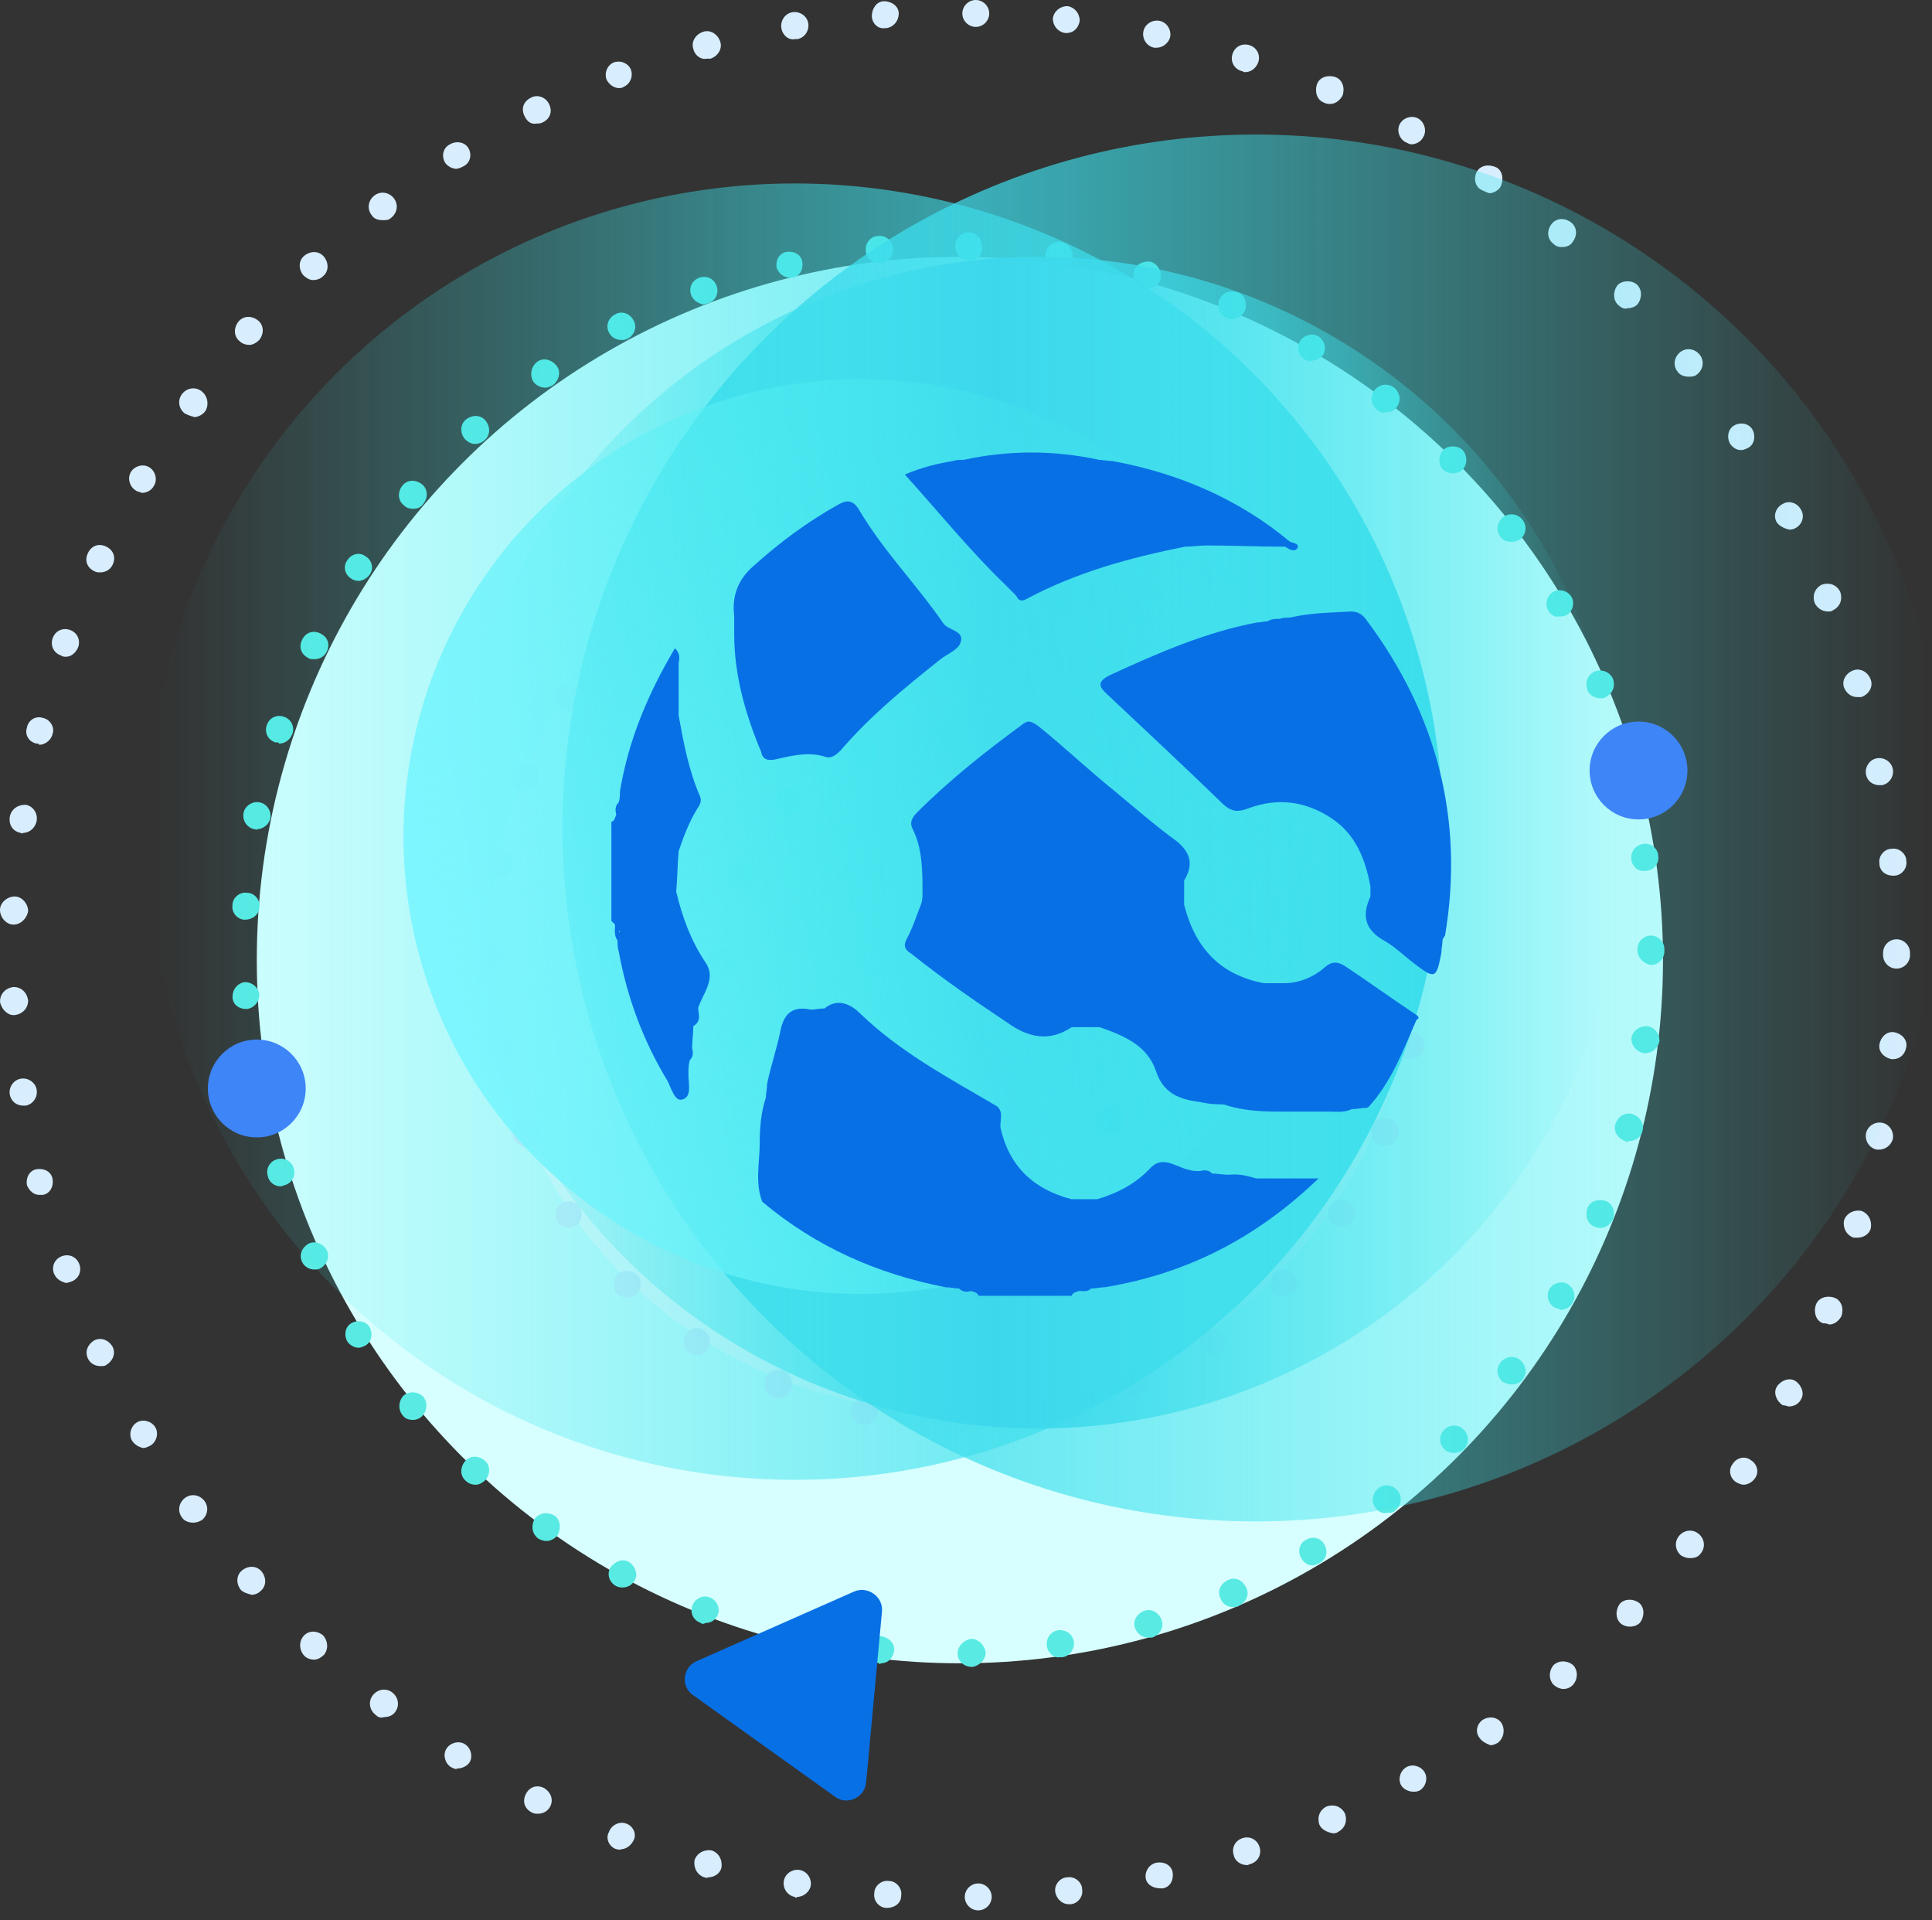 <?xml version="1.0" encoding="UTF-8"?>
<svg width="158px" height="157px" viewBox="0 0 158 157" version="1.1" xmlns="http://www.w3.org/2000/svg" xmlns:xlink="http://www.w3.org/1999/xlink">
    <rect x="0" y="0" width="158" height="157" fill="#333333" stroke="none"/>
    <!-- Generator: Sketch 48.1 (47250) - http://www.bohemiancoding.com/sketch -->
    <title>Group 4</title>
    <desc>Created with Sketch.</desc>
    <defs>
        <linearGradient x1="97.809%" y1="49.993%" x2="1.039%" y2="49.993%" id="linearGradient-1">
            <stop stop-color="#3DD7EC" offset="0%"></stop>
            <stop stop-color="#3DE3EC" stop-opacity="0.5" offset="50.02%"></stop>
            <stop stop-color="#3DEAEC" stop-opacity="0" offset="100%"></stop>
        </linearGradient>
        <linearGradient x1="2.198%" y1="49.994%" x2="98.944%" y2="49.994%" id="linearGradient-2">
            <stop stop-color="#3DD7EC" offset="0%"></stop>
            <stop stop-color="#3DE3EC" stop-opacity="0.5" offset="50.02%"></stop>
            <stop stop-color="#3DEAEC" stop-opacity="0" offset="100%"></stop>
        </linearGradient>
        <linearGradient x1="97.776%" y1="50.021%" x2="1.098%" y2="50.021%" id="linearGradient-3">
            <stop stop-color="#3DEAEC" stop-opacity="0" offset="0%"></stop>
            <stop stop-color="#3DD7EC" offset="53.31%"></stop>
            <stop stop-color="#3DE3EC" stop-opacity="0.5" offset="76.67%"></stop>
            <stop stop-color="#3DEAEC" stop-opacity="0" offset="100%"></stop>
        </linearGradient>
        <linearGradient x1="0.515%" y1="60.18%" x2="98.659%" y2="40.026%" id="linearGradient-4">
            <stop stop-color="#7FF6FF" offset="0%"></stop>
            <stop stop-color="#75F4FC" stop-opacity="0.895" offset="10.5%"></stop>
            <stop stop-color="#56EFF3" stop-opacity="0.53" offset="47%"></stop>
            <stop stop-color="#44EBEE" stop-opacity="0.219" offset="78.12%"></stop>
            <stop stop-color="#3DEAEC" stop-opacity="0" offset="100%"></stop>
        </linearGradient>
    </defs>
    <g id="8.-How-It-Works" stroke="none" stroke-width="1" fill="none" fill-rule="evenodd" transform="translate(-1041, -1484)">
        <g id="Group-25" transform="translate(163, 1465)" fill-rule="nonzero">
            <g id="Group-21" transform="translate(800, 19)">
                <g id="Group-4" transform="translate(78, 0)">
                    <path d="M78.9,155.1 C78.9,154.5 79.4,154 80,154 C80.6,154 81.1,154.5 81.1,155.1 C81.1,155.7 80.6,156.2 80,156.2 C80,156.2 80,156.2 80,156.2 C79.4,156.2 78.9,155.7 78.9,155.1 Z M72.5,156 C71.9,156 71.4,155.4 71.5,154.8 C71.5,154.2 72.1,153.7 72.7,153.8 C73.3,153.8 73.8,154.4 73.7,155 C73.7,155.6 73.2,156 72.5,156 C72.5,156 72.5,156 72.5,156 Z M86.3,154.7 C86.2,154.1 86.7,153.5 87.3,153.5 C87.9,153.4 88.5,153.9 88.5,154.5 C88.6,155.1 88.1,155.7 87.5,155.7 C87.5,155.7 87.4,155.7 87.4,155.7 C86.9,155.7 86.4,155.3 86.3,154.7 Z M65,155.1 C64.4,155 64,154.4 64.1,153.8 C64.2,153.2 64.8,152.8 65.4,152.9 C66,153 66.4,153.6 66.3,154.2 C66.2,154.7 65.7,155.1 65.2,155.1 C65.1,155.2 65.1,155.2 65,155.1 Z M93.7,153.6 C93.6,153 94,152.4 94.6,152.3 C95.2,152.2 95.8,152.5 95.9,153.1 C96,153.7 95.7,154.3 95.1,154.4 C95,154.4 94.9,154.4 94.9,154.4 C94.3,154.4 93.8,154.1 93.7,153.6 Z M57.6,153.5 C57,153.3 56.7,152.7 56.8,152.1 C57,151.5 57.6,151.2 58.2,151.3 C58.8,151.5 59.1,152.1 59,152.7 C58.9,153.2 58.4,153.5 57.9,153.5 C57.8,153.6 57.7,153.5 57.6,153.5 Z M100.9,151.7 C100.7,151.1 101,150.5 101.6,150.3 C102.2,150.1 102.8,150.4 103,151 C103.2,151.6 102.9,152.2 102.3,152.4 C102.2,152.4 102.1,152.5 102,152.5 C101.5,152.5 101,152.2 100.9,151.7 Z M50.4,151.2 C49.8,151 49.5,150.3 49.8,149.8 C50,149.2 50.7,148.9 51.2,149.1 C51.8,149.3 52.1,150 51.8,150.5 C51.6,150.9 51.2,151.2 50.8,151.2 C50.7,151.3 50.6,151.2 50.4,151.2 Z M107.9,149.2 C107.7,148.6 107.9,148 108.5,147.7 C109.1,147.5 109.7,147.7 110,148.3 C110.2,148.9 110,149.5 109.4,149.8 C109.3,149.9 109.1,149.9 109,149.9 C108.5,149.8 108.1,149.6 107.9,149.2 Z M43.5,148.2 C42.9,147.9 42.7,147.3 43,146.7 C43.3,146.1 43.9,145.9 44.5,146.2 C45,146.5 45.3,147.1 45,147.7 C44.8,148.1 44.4,148.3 44,148.3 C43.8,148.3 43.7,148.3 43.5,148.2 Z M114.6,146 C114.3,145.5 114.5,144.8 115,144.5 C115.5,144.2 116.2,144.4 116.5,144.9 C116.8,145.4 116.6,146.1 116.1,146.4 C115.9,146.5 115.7,146.5 115.6,146.5 C115.2,146.5 114.8,146.3 114.6,146 Z M36.9,144.5 C36.9,144.5 36.9,144.5 36.9,144.5 C36.4,144.2 36.2,143.5 36.5,143 C36.8,142.5 37.5,142.3 38,142.6 C38.5,142.9 38.7,143.6 38.4,144.1 C38.2,144.4 37.8,144.6 37.4,144.6 C37.3,144.7 37.1,144.6 36.9,144.5 Z M121,142.1 C120.6,141.6 120.8,140.9 121.3,140.6 C121.8,140.3 122.5,140.4 122.8,140.9 C123.1,141.4 123,142.1 122.5,142.5 C122.3,142.6 122.1,142.7 121.9,142.7 C121.6,142.6 121.2,142.4 121,142.1 Z M30.7,140.2 C30.2,139.8 30.1,139.1 30.5,138.6 C30.9,138.1 31.6,138 32.1,138.4 C32.6,138.8 32.7,139.5 32.3,140 C32.1,140.3 31.7,140.4 31.4,140.4 C31.1,140.5 30.9,140.4 30.7,140.2 Z M127,137.7 C126.6,137.2 126.7,136.5 127.1,136.1 C127.6,135.7 128.3,135.8 128.7,136.2 C129.1,136.7 129,137.4 128.6,137.8 C128.4,138 128.1,138.1 127.9,138.1 C127.5,138.1 127.2,137.9 127,137.7 Z M24.9,135.4 C24.9,135.4 24.9,135.4 24.9,135.4 C24.5,135 24.4,134.3 24.8,133.8 C25.2,133.3 25.9,133.3 26.4,133.7 C26.8,134.1 26.9,134.8 26.5,135.3 C26.3,135.5 26,135.7 25.7,135.7 C25.4,135.7 25.1,135.6 24.9,135.4 Z M132.5,132.7 C132.1,132.3 132.1,131.6 132.5,131.1 C132.9,130.7 133.6,130.7 134.1,131.1 C134.5,131.5 134.5,132.2 134.1,132.7 C133.9,132.9 133.6,133 133.3,133 C133,133 132.7,132.9 132.5,132.7 Z M19.7,130 C19.3,129.5 19.3,128.8 19.8,128.4 C20.3,128 21,128 21.4,128.5 C21.8,129 21.8,129.7 21.3,130.1 C21.1,130.3 20.8,130.4 20.6,130.4 C20.2,130.3 19.9,130.2 19.7,130 Z M137.5,127.2 C137,126.8 136.9,126.1 137.3,125.6 C137.7,125.1 138.4,125 138.9,125.4 C139.4,125.8 139.5,126.5 139.1,127 C138.9,127.3 138.6,127.4 138.2,127.4 C137.9,127.4 137.7,127.3 137.5,127.2 Z M14.9,124.1 C14.5,123.6 14.6,122.9 15.1,122.5 C15.6,122.1 16.3,122.2 16.7,122.7 C17.1,123.2 17,123.9 16.5,124.3 C16.3,124.4 16.1,124.5 15.8,124.5 C15.5,124.5 15.1,124.4 14.9,124.1 Z M142,121.2 C141.5,120.9 141.3,120.2 141.7,119.7 C142,119.2 142.7,119 143.2,119.4 C143.7,119.7 143.9,120.4 143.5,120.9 C143.3,121.2 142.9,121.4 142.6,121.4 C142.4,121.4 142.2,121.3 142,121.2 Z M10.8,117.8 C10.5,117.3 10.7,116.6 11.2,116.3 C11.7,116 12.4,116.2 12.7,116.7 C13,117.2 12.8,117.9 12.3,118.2 C12.1,118.3 11.9,118.4 11.7,118.4 C11.3,118.3 11,118.1 10.8,117.8 Z M145.8,114.9 C145.3,114.6 145,113.9 145.3,113.4 C145.6,112.9 146.3,112.6 146.8,112.9 C147.3,113.2 147.6,113.9 147.3,114.4 C147.3,114.4 147.3,114.4 147.3,114.4 C147.1,114.8 146.7,115 146.3,115 C146.2,115 146,114.9 145.8,114.9 Z M7.2,111.1 C6.9,110.5 7.2,109.9 7.7,109.6 C8.3,109.3 8.9,109.6 9.2,110.1 C9.5,110.7 9.2,111.3 8.7,111.6 C8.6,111.7 8.4,111.7 8.2,111.7 C7.8,111.7 7.4,111.5 7.2,111.1 Z M149.1,108.2 C148.5,108 148.3,107.3 148.5,106.7 C148.7,106.1 149.4,105.9 150,106.1 C150.6,106.3 150.8,107 150.6,107.6 C150.4,108 150,108.3 149.6,108.3 C149.4,108.2 149.2,108.2 149.1,108.2 Z M4.4,104.1 C4.2,103.5 4.5,102.9 5.1,102.7 C5.7,102.5 6.3,102.8 6.5,103.4 C6.7,104 6.4,104.6 5.8,104.8 C5.7,104.8 5.6,104.9 5.4,104.9 C5,104.8 4.6,104.6 4.4,104.1 Z M151.6,101.2 C151,101 150.7,100.4 150.8,99.8 C151,99.2 151.6,98.9 152.2,99 C152.8,99.2 153.1,99.8 153,100.4 C152.9,100.9 152.4,101.2 151.9,101.2 C151.9,101.2 151.7,101.2 151.6,101.2 Z M2.2,96.9 C2.1,96.3 2.4,95.7 3,95.6 C3.6,95.5 4.2,95.8 4.3,96.4 C4.4,97 4.1,97.6 3.5,97.7 C3.4,97.7 3.3,97.7 3.2,97.7 C2.8,97.7 2.4,97.4 2.2,96.9 Z M153.5,94 C152.9,93.9 152.5,93.3 152.6,92.7 C152.7,92.1 153.3,91.7 153.9,91.8 C154.5,91.9 154.9,92.5 154.8,93.1 C154.7,93.6 154.2,94 153.7,94 C153.7,94 153.6,94 153.5,94 Z M0.8,89.5 C0.8,89.5 0.8,89.5 0.8,89.5 C0.7,88.9 1.1,88.3 1.7,88.2 C2.3,88.1 2.9,88.5 3,89.1 C3.1,89.7 2.7,90.3 2.1,90.4 C2,90.4 2,90.4 1.9,90.4 C1.3,90.4 0.9,90 0.8,89.5 Z M154.7,86.6 C154.1,86.5 153.6,86 153.7,85.4 C153.8,84.8 154.3,84.3 154.9,84.4 C155.5,84.5 156,85 155.9,85.6 C155.8,86.2 155.4,86.6 154.8,86.6 C154.8,86.6 154.7,86.6 154.7,86.6 Z M0,81.9 C0,81.3 0.4,80.8 1.1,80.7 C1.7,80.7 2.2,81.1 2.3,81.8 C2.3,82.4 1.9,82.9 1.2,83 C1.2,83 1.2,83 1.1,83 C0.6,83 0.1,82.5 0,81.9 Z M154,78.1 C154,78.1 154,78 154,78.1 C154,78 154,78 154,77.9 C154,77.3 154.5,76.8 155.1,76.8 C155.7,76.8 156.2,77.3 156.2,77.9 C156.2,77.9 156.2,78 156.2,78 C156.2,78 156.2,78.1 156.2,78.1 C156.2,78.7 155.7,79.2 155.1,79.2 C154.5,79.2 154,78.7 154,78.1 Z M1.1,75.6 C0.5,75.6 0,75 0,74.4 C0,73.8 0.6,73.3 1.2,73.3 C1.8,73.3 2.3,73.9 2.3,74.5 C2.2,75.1 1.7,75.6 1.1,75.6 C1.1,75.6 1.1,75.6 1.1,75.6 Z M153.7,70.6 C153.6,70 154.1,69.4 154.7,69.4 C155.3,69.3 155.9,69.8 155.9,70.4 C155.9,70.4 155.9,70.4 155.9,70.4 C156,71 155.5,71.6 154.9,71.6 C154.9,71.6 154.8,71.6 154.8,71.6 C154.2,71.6 153.7,71.2 153.7,70.6 Z M1.7,68.1 C1.1,68 0.7,67.5 0.8,66.8 C0.9,66.2 1.4,65.8 2.1,65.8 C2.7,65.9 3.1,66.5 3,67.1 C2.9,67.7 2.4,68.1 1.9,68.1 C1.8,68.2 1.7,68.1 1.7,68.1 Z M152.6,63.3 C152.5,62.7 152.9,62.1 153.5,62 C154.1,61.9 154.7,62.3 154.8,62.9 C154.9,63.5 154.5,64.1 153.9,64.2 C153.8,64.2 153.8,64.2 153.7,64.2 C153.2,64.2 152.7,63.9 152.6,63.3 Z M3,60.8 C2.4,60.7 2,60.1 2.2,59.5 C2.3,58.9 2.9,58.5 3.5,58.7 C4.1,58.8 4.5,59.5 4.3,60 C4.2,60.5 3.7,60.9 3.2,60.9 C3.2,60.8 3.1,60.8 3,60.8 Z M150.8,56.2 C150.6,55.6 151,55 151.6,54.8 C152.2,54.6 152.8,55 153,55.6 C153.2,56.2 152.8,56.8 152.2,57 C152.1,57 152,57 151.9,57 C151.4,57 151,56.7 150.8,56.2 Z M5,53.6 C4.4,53.4 4.1,52.8 4.3,52.2 C4.5,51.6 5.1,51.3 5.7,51.5 C6.3,51.7 6.6,52.3 6.4,52.9 C6.2,53.4 5.8,53.7 5.4,53.7 C5.3,53.7 5.1,53.7 5,53.6 Z M148.4,49.3 C148.2,48.7 148.4,48.1 149,47.8 C149.6,47.6 150.2,47.8 150.5,48.4 C150.7,49 150.5,49.6 149.9,49.9 C149.8,50 149.6,50 149.5,50 C149,50 148.6,49.7 148.4,49.3 Z M7.7,46.7 C7.1,46.4 6.9,45.8 7.2,45.2 C7.5,44.6 8.1,44.4 8.7,44.7 C9.3,45 9.5,45.6 9.2,46.2 C9,46.6 8.6,46.8 8.2,46.8 C8,46.8 7.9,46.8 7.7,46.7 Z M145.3,42.7 C145,42.2 145.2,41.5 145.8,41.2 C146.3,40.9 147,41.1 147.3,41.7 C147.6,42.2 147.4,42.9 146.8,43.2 C146.6,43.3 146.5,43.3 146.3,43.3 C145.9,43.2 145.5,43 145.3,42.7 Z M11.1,40.1 C10.6,39.8 10.4,39.1 10.7,38.6 C11,38.1 11.7,37.9 12.2,38.2 C12.7,38.5 12.9,39.2 12.6,39.7 C12.4,40.1 12,40.3 11.6,40.3 C11.4,40.2 11.2,40.2 11.1,40.1 Z M141.5,36.3 C141.2,35.8 141.3,35.1 141.8,34.8 C142.3,34.5 143,34.6 143.3,35.1 C143.6,35.6 143.5,36.3 143,36.6 C142.8,36.7 142.6,36.8 142.4,36.8 C142.1,36.8 141.8,36.7 141.5,36.3 Z M15.1,33.8 C14.6,33.4 14.5,32.7 14.9,32.2 C15.3,31.7 16,31.6 16.5,32 C17,32.4 17.1,33.1 16.8,33.6 C16.6,33.9 16.2,34.1 15.9,34.1 C15.5,34 15.3,33.9 15.1,33.8 Z M137.2,30.4 C136.8,29.9 136.9,29.2 137.4,28.8 C137.9,28.4 138.6,28.5 139,29 C139.4,29.5 139.3,30.2 138.8,30.6 C138.6,30.8 138.3,30.8 138.1,30.8 C137.8,30.8 137.4,30.7 137.2,30.4 Z M19.6,27.9 C19.1,27.5 19.1,26.8 19.5,26.3 C19.9,25.8 20.6,25.8 21.1,26.2 C21.6,26.6 21.6,27.3 21.2,27.8 C21,28 20.7,28.2 20.4,28.2 C20.1,28.2 19.8,28.1 19.6,27.9 Z M132.3,24.9 C131.9,24.5 131.9,23.8 132.3,23.3 C132.7,22.9 133.5,22.9 133.9,23.3 C134.3,23.7 134.3,24.4 133.9,24.9 C133.7,25.1 133.4,25.2 133.1,25.2 C132.9,25.3 132.6,25.2 132.3,24.9 Z M24.8,22.5 C24.4,22 24.4,21.3 24.9,20.9 C25.4,20.5 26.1,20.5 26.5,21 C26.9,21.5 26.9,22.2 26.4,22.6 C26.2,22.8 25.9,22.9 25.6,22.9 C25.3,22.9 25,22.7 24.8,22.5 Z M127,19.9 C126.5,19.5 126.5,18.8 126.9,18.3 C127.3,17.8 128,17.8 128.5,18.2 C129,18.6 129,19.3 128.6,19.8 C128.4,20.1 128.1,20.2 127.7,20.2 C127.4,20.2 127.2,20.1 127,19.9 Z M30.4,17.6 C30,17.1 30.1,16.4 30.6,16 C31.1,15.6 31.8,15.7 32.2,16.2 C32.6,16.7 32.5,17.4 32,17.8 C31.8,18 31.6,18 31.3,18 C30.9,18 30.6,17.9 30.4,17.6 Z M121.1,15.5 C120.6,15.2 120.5,14.5 120.8,14 C121.1,13.5 121.8,13.4 122.4,13.7 C122.9,14 123,14.7 122.7,15.3 C122.5,15.6 122.1,15.8 121.8,15.8 C121.5,15.7 121.3,15.6 121.1,15.5 Z M36.4,13.3 C36.1,12.8 36.2,12.1 36.8,11.8 C36.8,11.8 36.8,11.8 36.8,11.8 C37.3,11.5 38,11.6 38.3,12.1 C38.6,12.6 38.5,13.3 37.9,13.6 C37.7,13.7 37.5,13.8 37.3,13.8 C37,13.8 36.6,13.6 36.4,13.3 Z M114.9,11.6 C114.4,11.3 114.2,10.6 114.5,10.1 C114.8,9.6 115.5,9.4 116,9.7 C116.5,10 116.7,10.7 116.4,11.2 C116.2,11.6 115.8,11.8 115.4,11.8 C115.3,11.8 115.1,11.7 114.9,11.6 Z M42.9,9.5 C42.6,8.9 42.8,8.3 43.4,8 C43.9,7.7 44.6,7.9 44.9,8.5 C45.2,9.1 45,9.7 44.4,10 C44.2,10.1 44.1,10.1 43.9,10.1 C43.4,10.2 43.1,9.9 42.9,9.5 Z M108.3,8.4 C107.7,8.2 107.5,7.5 107.7,6.9 C107.9,6.3 108.6,6.1 109.2,6.3 C109.8,6.5 110,7.2 109.8,7.8 C109.6,8.2 109.2,8.5 108.8,8.5 C108.6,8.5 108.5,8.5 108.3,8.4 Z M49.6,6.5 C49.4,5.9 49.7,5.3 50.2,5.1 C50.8,4.9 51.4,5.2 51.6,5.7 C51.8,6.3 51.5,6.9 51,7.1 C50.9,7.2 50.7,7.2 50.6,7.2 C50.2,7.2 49.8,6.9 49.6,6.5 Z M101.5,5.8 C100.9,5.6 100.6,5 100.8,4.4 C101,3.8 101.6,3.5 102.2,3.7 C102.8,3.9 103.1,4.5 102.9,5.1 C102.7,5.6 102.3,5.9 101.8,5.9 C101.7,5.9 101.6,5.8 101.5,5.8 Z M56.7,4 C56.5,3.4 56.9,2.8 57.5,2.6 C58.1,2.4 58.7,2.8 58.9,3.4 C59.1,4 58.7,4.6 58.1,4.8 C58,4.8 57.9,4.8 57.8,4.8 C57.3,4.9 56.8,4.5 56.7,4 Z M94.4,3.9 C93.8,3.8 93.4,3.2 93.5,2.6 C93.6,2 94.2,1.6 94.8,1.7 C95.4,1.8 95.8,2.4 95.7,3 C95.6,3.5 95.1,3.9 94.6,3.9 C94.5,3.9 94.5,3.9 94.4,3.9 Z M63.9,2.3 C63.8,1.7 64.2,1.1 64.8,1 C65.4,0.9 66,1.3 66.1,1.9 C66.2,2.5 65.8,3.1 65.2,3.2 C65.1,3.2 65.1,3.2 65,3.2 C64.5,3.3 64,2.9 63.9,2.3 Z M87.1,2.7 C86.5,2.6 86.1,2.1 86.1,1.5 C86.2,0.9 86.7,0.5 87.3,0.5 C87.9,0.6 88.3,1.1 88.3,1.7 C88.2,2.3 87.8,2.7 87.2,2.7 C87.2,2.7 87.2,2.7 87.1,2.7 Z M71.3,1.3 C71.3,0.7 71.7,0.1 72.3,0.1 C72.9,0.1 73.5,0.5 73.5,1.1 C73.5,1.7 73.1,2.2 72.5,2.3 C72.5,2.3 72.4,2.3 72.4,2.3 C71.8,2.4 71.3,1.9 71.3,1.3 Z M79.8,2.2 C79.2,2.2 78.7,1.7 78.7,1.1 C78.7,0.5 79.2,0 79.8,0 C80.4,0 80.9,0.5 80.9,1.1 C80.9,1.7 80.4,2.2 79.8,2.2 C79.8,2.2 79.8,2.2 79.8,2.2 Z" id="Shape" fill="#D8EDFE"></path>
                    <circle id="Oval" fill="#D7FFFF" cx="78.5" cy="78.5" r="57.5"></circle>
                    <path d="M78.313,135.2 C78.313,134.6 78.813,134.1 79.413,134 C80.013,134 80.513,134.5 80.613,135.1 C80.613,135.7 80.113,136.2 79.513,136.3 C79.513,136.3 79.513,136.3 79.513,136.3 C78.813,136.3 78.313,135.8 78.313,135.2 Z M71.913,136 C71.313,135.9 70.813,135.4 70.913,134.8 C71.013,134.2 71.513,133.7 72.113,133.8 C72.713,133.9 73.213,134.4 73.113,135 C73.013,135.6 72.613,136 72.013,136 C72.013,136.1 71.913,136.1 71.913,136 Z M85.613,134.6 C85.513,134 85.913,133.4 86.513,133.3 C87.113,133.2 87.713,133.6 87.813,134.2 C87.913,134.8 87.513,135.4 86.913,135.5 C86.813,135.5 86.813,135.5 86.713,135.5 C86.213,135.6 85.713,135.2 85.613,134.6 Z M64.513,134.9 C63.913,134.8 63.513,134.2 63.713,133.6 C63.813,133 64.413,132.6 65.013,132.8 C65.613,132.9 66.013,133.5 65.813,134.1 C65.713,134.6 65.213,135 64.713,135 C64.713,134.9 64.613,134.9 64.513,134.9 Z M92.813,133.1 C92.613,132.5 93.013,131.9 93.613,131.7 C94.213,131.5 94.813,131.9 95.013,132.5 C95.213,133.1 94.813,133.7 94.213,133.9 C94.113,133.9 94.013,133.9 93.913,133.9 C93.413,133.9 93.013,133.6 92.813,133.1 Z M57.313,132.7 C56.713,132.5 56.413,131.9 56.613,131.3 C56.813,130.7 57.513,130.4 58.013,130.6 C58.613,130.8 58.913,131.5 58.713,132 C58.513,132.5 58.113,132.7 57.713,132.7 C57.513,132.8 57.413,132.8 57.313,132.7 Z M99.813,130.7 C99.513,130.1 99.813,129.5 100.413,129.2 C101.013,128.9 101.613,129.2 101.913,129.8 C102.213,130.4 101.913,131 101.313,131.3 C101.213,131.4 101.013,131.4 100.813,131.4 C100.413,131.4 100.013,131.2 99.813,130.7 Z M50.413,129.7 C49.813,129.4 49.613,128.7 49.913,128.2 C50.213,127.7 50.913,127.4 51.413,127.7 C51.913,128 52.213,128.7 51.913,129.2 C51.713,129.6 51.313,129.8 50.913,129.8 C50.813,129.8 50.613,129.8 50.413,129.7 Z M106.413,127.4 C106.113,126.9 106.213,126.2 106.813,125.9 C107.313,125.6 108.013,125.7 108.313,126.3 C108.613,126.8 108.513,127.5 107.913,127.8 C107.713,127.9 107.513,128 107.313,128 C107.013,128 106.613,127.8 106.413,127.4 Z M44.013,125.8 C43.513,125.4 43.413,124.8 43.713,124.2 C44.113,123.7 44.713,123.6 45.313,123.9 C45.813,124.2 45.913,124.9 45.613,125.5 C45.413,125.8 45.013,126 44.713,126 C44.413,126 44.213,125.9 44.013,125.8 Z M112.513,123.3 C112.113,122.8 112.213,122.1 112.713,121.7 C113.213,121.3 113.913,121.4 114.313,121.9 C114.713,122.4 114.613,123.1 114.113,123.5 C113.913,123.7 113.713,123.7 113.413,123.7 C113.113,123.8 112.713,123.6 112.513,123.3 Z M38.113,121.1 C37.613,120.7 37.613,120 38.013,119.5 C38.413,119 39.113,119 39.613,119.4 C40.113,119.8 40.113,120.5 39.713,121 C39.513,121.2 39.213,121.4 38.913,121.4 C38.613,121.4 38.313,121.3 38.113,121.1 Z M118.113,118.5 C117.713,118.1 117.613,117.4 118.113,116.9 C118.513,116.5 119.213,116.4 119.713,116.9 C120.113,117.3 120.213,118 119.713,118.5 C119.513,118.7 119.213,118.8 118.913,118.8 C118.613,118.8 118.313,118.7 118.113,118.5 Z M32.913,115.7 C32.513,115.2 32.613,114.5 33.013,114.1 C33.513,113.7 34.213,113.8 34.613,114.2 C35.013,114.7 34.913,115.4 34.513,115.8 C34.313,116 34.013,116.1 33.813,116.1 C33.413,116.1 33.113,116 32.913,115.7 Z M122.913,113 C122.413,112.6 122.313,111.9 122.713,111.4 C123.113,110.9 123.813,110.8 124.313,111.2 C124.813,111.6 124.913,112.3 124.513,112.8 C124.313,113.1 123.913,113.2 123.613,113.2 C123.413,113.2 123.113,113.1 122.913,113 Z M28.413,109.7 C28.113,109.2 28.213,108.5 28.713,108.2 C29.213,107.9 29.913,108 30.213,108.5 C30.513,109 30.413,109.7 29.913,110 C29.713,110.1 29.513,110.2 29.313,110.2 C29.013,110.2 28.613,110 28.413,109.7 Z M127.113,106.9 C126.613,106.6 126.413,105.9 126.713,105.4 C127.013,104.9 127.713,104.7 128.213,105 C128.713,105.3 128.913,106 128.613,106.5 C128.413,106.9 128.013,107.1 127.613,107.1 C127.513,107 127.313,107 127.113,106.9 Z M24.713,103.2 C24.413,102.6 24.713,102 25.213,101.7 C25.813,101.4 26.413,101.7 26.713,102.2 C27.013,102.8 26.713,103.4 26.213,103.7 C26.013,103.8 25.913,103.8 25.713,103.8 C25.313,103.8 24.913,103.6 24.713,103.2 Z M130.413,100.3 C129.813,100.1 129.613,99.4 129.813,98.8 C130.013,98.2 130.713,98 131.313,98.2 C131.913,98.4 132.113,99.1 131.913,99.7 C131.713,100.1 131.313,100.4 130.913,100.4 C130.713,100.4 130.613,100.4 130.413,100.3 Z M21.913,96.2 C21.713,95.6 22.013,95 22.613,94.8 C23.213,94.6 23.813,94.9 24.013,95.5 C24.213,96.1 23.913,96.7 23.313,96.9 C23.213,96.9 23.113,97 22.913,97 C22.513,97 22.013,96.7 21.913,96.2 Z M132.913,93.3 C132.313,93.1 131.913,92.5 132.113,91.9 C132.313,91.3 132.913,90.9 133.513,91.1 C134.113,91.3 134.513,91.9 134.313,92.5 C134.213,93 133.713,93.3 133.213,93.3 C133.113,93.4 133.013,93.4 132.913,93.3 Z M20.013,88.9 C20.013,88.9 20.013,88.9 20.013,88.9 C19.913,88.3 20.313,87.7 20.913,87.6 C21.513,87.5 22.113,87.9 22.213,88.5 C22.313,89.1 21.913,89.7 21.313,89.8 C21.213,89.8 21.213,89.8 21.113,89.8 C20.513,89.8 20.113,89.5 20.013,88.9 Z M134.413,86.1 C133.813,86 133.413,85.5 133.413,84.9 C133.513,84.3 134.013,83.9 134.713,83.9 C135.313,84 135.713,84.5 135.713,85.1 C135.613,85.7 135.113,86.1 134.613,86.1 C134.513,86.2 134.513,86.1 134.413,86.1 Z M19.013,81.5 C19.013,81.5 19.013,81.5 19.013,81.5 C19.013,80.9 19.413,80.4 20.013,80.3 C20.613,80.3 21.113,80.7 21.213,81.3 C21.213,81.9 20.813,82.4 20.213,82.5 C20.213,82.5 20.113,82.5 20.113,82.5 C19.513,82.5 19.013,82.1 19.013,81.5 Z M133.913,77.7 C133.913,77.7 133.913,77.6 133.913,77.7 C133.913,77.6 133.913,77.6 133.913,77.6 C133.913,77 134.413,76.5 135.013,76.5 C135.613,76.5 136.113,77 136.113,77.6 C136.113,77.6 136.113,77.6 136.113,77.7 C136.113,77.7 136.113,77.7 136.113,77.8 C136.113,78.4 135.613,78.9 135.013,78.9 C134.413,78.8 133.913,78.3 133.913,77.7 Z M20.013,75.2 C19.413,75.2 18.913,74.6 19.013,74 C19.013,73.4 19.613,72.9 20.213,73 C20.813,73 21.313,73.6 21.213,74.2 C21.213,74.7 20.713,75.2 20.013,75.2 C20.113,75.2 20.113,75.2 20.013,75.2 Z M133.413,70.3 C133.313,69.7 133.713,69.1 134.413,69 C135.013,68.9 135.613,69.4 135.613,70 C135.713,70.6 135.213,71.2 134.613,71.2 C134.613,71.2 134.513,71.2 134.513,71.2 C134.013,71.3 133.513,70.9 133.413,70.3 Z M20.813,67.8 C20.213,67.7 19.813,67.1 19.913,66.5 C19.913,66.5 19.913,66.5 19.913,66.5 C20.013,65.9 20.613,65.5 21.213,65.6 C21.813,65.7 22.213,66.3 22.113,66.9 C22.013,67.4 21.513,67.8 21.013,67.8 C21.013,67.9 20.913,67.8 20.813,67.8 Z M132.113,63.3 C131.913,62.7 132.313,62.1 132.913,61.9 C133.513,61.7 134.113,62.1 134.313,62.7 C134.513,63.3 134.113,63.9 133.513,64.1 C133.413,64.1 133.313,64.1 133.213,64.1 C132.613,64.1 132.213,63.8 132.113,63.3 Z M22.513,60.7 C21.913,60.5 21.613,59.9 21.813,59.3 C22.013,58.7 22.613,58.4 23.213,58.6 C23.813,58.8 24.113,59.4 23.913,60 C23.713,60.5 23.313,60.8 22.813,60.8 C22.813,60.7 22.713,60.7 22.513,60.7 Z M129.813,56.4 C129.613,55.8 129.813,55.2 130.413,54.9 C131.013,54.7 131.613,54.9 131.913,55.5 C131.913,55.5 131.913,55.5 131.913,55.5 C132.113,56.1 131.913,56.7 131.313,57 C131.213,57.1 131.013,57.1 130.913,57.1 C130.413,57.1 129.913,56.8 129.813,56.4 Z M25.213,53.8 C24.613,53.5 24.413,52.9 24.713,52.3 C25.013,51.7 25.613,51.5 26.213,51.8 C26.813,52.1 27.013,52.7 26.713,53.3 C26.513,53.7 26.113,53.9 25.713,53.9 C25.513,53.9 25.313,53.9 25.213,53.8 Z M126.613,49.9 C126.313,49.4 126.513,48.7 127.013,48.4 C127.513,48.1 128.213,48.3 128.513,48.8 C128.813,49.3 128.613,50 128.113,50.3 C127.913,50.4 127.713,50.4 127.513,50.4 C127.213,50.5 126.813,50.3 126.613,49.9 Z M28.713,47.3 C28.213,47 28.013,46.3 28.413,45.8 C28.713,45.3 29.413,45.1 29.913,45.5 C30.413,45.8 30.613,46.5 30.213,47 C30.013,47.3 29.613,47.5 29.313,47.5 C29.113,47.5 28.813,47.4 28.713,47.3 Z M122.713,43.9 C122.313,43.4 122.413,42.7 122.913,42.3 C123.413,41.9 124.113,42 124.513,42.5 C124.913,43 124.813,43.7 124.313,44.1 C124.113,44.2 123.913,44.3 123.613,44.3 C123.213,44.3 122.913,44.2 122.713,43.9 Z M33.013,41.3 C32.513,40.9 32.513,40.2 32.913,39.7 C33.313,39.2 34.013,39.2 34.513,39.6 C35.013,40 35.013,40.7 34.613,41.2 C34.413,41.5 34.113,41.6 33.813,41.6 C33.413,41.6 33.213,41.5 33.013,41.3 Z M118.013,38.4 C117.613,38 117.613,37.3 118.013,36.8 C118.413,36.4 119.213,36.4 119.613,36.8 C119.613,36.8 119.613,36.8 119.613,36.8 C120.013,37.2 120.013,38 119.613,38.4 C119.413,38.6 119.113,38.7 118.813,38.7 C118.513,38.7 118.213,38.6 118.013,38.4 Z M38.013,35.9 C37.613,35.4 37.613,34.7 38.113,34.3 C38.613,33.9 39.313,33.9 39.713,34.4 C40.113,34.9 40.113,35.6 39.613,36 C39.413,36.2 39.113,36.3 38.813,36.3 C38.513,36.3 38.213,36.1 38.013,35.9 Z M112.613,33.5 C112.113,33.1 112.013,32.4 112.413,31.9 C112.813,31.4 113.513,31.3 114.013,31.7 C114.513,32.1 114.613,32.8 114.213,33.3 C114.013,33.6 113.713,33.7 113.313,33.7 C113.113,33.8 112.813,33.7 112.613,33.5 Z M43.613,31.2 C43.313,30.7 43.413,30 43.913,29.6 C44.413,29.2 45.113,29.4 45.513,29.9 C45.913,30.4 45.713,31.1 45.213,31.5 C45.013,31.6 44.813,31.7 44.613,31.7 C44.213,31.7 43.813,31.5 43.613,31.2 Z M106.713,29.4 C106.213,29.1 106.013,28.4 106.313,27.9 C106.613,27.4 107.313,27.2 107.813,27.5 C108.313,27.8 108.513,28.5 108.213,29 C108.013,29.3 107.613,29.5 107.213,29.5 C107.113,29.6 106.913,29.5 106.713,29.4 Z M49.813,27.2 C49.513,26.7 49.713,26 50.313,25.7 C50.813,25.4 51.513,25.6 51.813,26.2 C52.113,26.7 51.913,27.4 51.313,27.7 C51.113,27.8 51.013,27.8 50.813,27.8 C50.413,27.8 50.013,27.6 49.813,27.2 Z M100.313,26 C99.713,25.8 99.513,25.1 99.713,24.5 C100.013,23.9 100.613,23.7 101.213,23.9 C101.813,24.1 102.013,24.8 101.813,25.4 C101.613,25.8 101.213,26.1 100.813,26.1 C100.613,26.1 100.413,26.1 100.313,26 Z M56.513,24.1 C56.313,23.5 56.613,22.9 57.213,22.7 C57.813,22.5 58.413,22.8 58.613,23.4 C58.813,24 58.513,24.6 57.913,24.8 C57.813,24.8 57.613,24.9 57.513,24.9 C57.113,24.8 56.713,24.6 56.513,24.1 Z M93.513,23.6 C92.913,23.4 92.613,22.8 92.713,22.2 C92.913,21.6 93.513,21.3 94.113,21.4 C94.713,21.6 95.013,22.2 94.913,22.8 C94.813,23.3 94.313,23.6 93.813,23.6 C93.713,23.6 93.613,23.6 93.513,23.6 Z M63.513,21.9 C63.413,21.3 63.713,20.7 64.313,20.6 C64.313,20.6 64.313,20.6 64.313,20.6 C64.913,20.5 65.513,20.8 65.613,21.4 C65.713,22 65.413,22.6 64.813,22.7 C64.713,22.7 64.613,22.7 64.613,22.7 C64.113,22.7 63.713,22.4 63.513,21.9 Z M86.413,22 C85.813,21.9 85.413,21.3 85.513,20.7 C85.613,20.1 86.213,19.7 86.813,19.8 C87.413,19.9 87.813,20.5 87.713,21.1 C87.613,21.7 87.113,22 86.613,22 C86.513,22 86.513,22 86.413,22 Z M70.813,20.5 C70.713,19.9 71.213,19.3 71.813,19.3 C71.813,19.3 71.813,19.3 71.813,19.3 C72.413,19.2 73.013,19.7 73.013,20.3 C73.113,20.9 72.613,21.5 72.013,21.5 C72.013,21.5 71.913,21.5 71.913,21.5 C71.313,21.5 70.813,21.1 70.813,20.5 Z M79.213,21.3 C78.613,21.3 78.113,20.8 78.113,20.1 C78.113,19.5 78.613,19 79.213,19 C79.813,19 80.313,19.5 80.313,20.2 C80.413,20.8 79.913,21.3 79.213,21.3 C79.313,21.3 79.213,21.3 79.213,21.3 Z" id="Shape" fill="#59EAE3"></path>
                    <circle id="Oval" fill="#F3FEFF" cx="77.7" cy="77.7" r="37.7"></circle>
                    <path d="M78.2,117.2 C77.6,117.2 77.1,116.7 77.1,116.1 C77.1,115.5 77.6,115 78.2,115 C78.8,115 79.3,115.5 79.3,116.1 C79.3,116.7 78.8,117.2 78.2,117.2 Z M70.5,116.5 C69.9,116.4 69.5,115.8 69.6,115.2 C69.7,114.6 70.3,114.2 70.9,114.3 C71.5,114.4 71.9,115 71.8,115.6 C71.7,116.1 71.2,116.5 70.7,116.5 C70.7,116.5 70.6,116.5 70.5,116.5 Z M84.5,115.6 C84.4,115 84.8,114.4 85.4,114.3 C86,114.2 86.6,114.6 86.7,115.2 C86.8,115.8 86.4,116.4 85.8,116.5 C85.7,116.5 85.7,116.5 85.6,116.5 C85,116.5 84.6,116.1 84.5,115.6 Z M63.2,114.2 C62.6,114 62.4,113.3 62.6,112.7 C62.8,112.1 63.5,111.9 64.1,112.1 C64.7,112.3 64.9,113 64.7,113.6 C64.5,114 64.1,114.3 63.7,114.3 C63.5,114.3 63.3,114.3 63.2,114.2 Z M91.7,113.6 C91.5,113 91.7,112.4 92.3,112.1 C92.9,111.9 93.5,112.1 93.8,112.7 C94,113.3 93.8,113.9 93.2,114.2 C93.1,114.3 92.9,114.3 92.8,114.3 C92.2,114.3 91.8,114 91.7,113.6 Z M56.4,110.6 C55.9,110.3 55.8,109.6 56.1,109.1 C56.4,108.6 57.1,108.4 57.6,108.8 C58.1,109.1 58.2,109.8 57.9,110.3 C57.7,110.6 57.3,110.8 57,110.8 C56.8,110.8 56.6,110.8 56.4,110.6 Z M98.3,110.3 C98,109.8 98.1,109.1 98.6,108.8 C99.1,108.5 99.8,108.6 100.1,109.1 C100.4,109.6 100.3,110.3 99.8,110.6 C99.6,110.7 99.4,110.8 99.2,110.8 C98.9,110.8 98.5,110.6 98.3,110.3 Z M50.5,105.8 C50.1,105.4 50.1,104.7 50.5,104.2 C50.9,103.8 51.6,103.8 52.1,104.2 C52.5,104.6 52.5,105.3 52.1,105.8 C51.9,106 51.6,106.1 51.3,106.1 C51,106.1 50.7,106 50.5,105.8 Z M104.2,105.7 C103.8,105.3 103.8,104.6 104.2,104.1 C104.6,103.7 105.3,103.7 105.8,104.1 C106.2,104.5 106.2,105.2 105.8,105.7 C105.6,105.9 105.3,106 105,106 C104.7,106 104.4,105.9 104.2,105.7 Z M45.6,99.9 C45.3,99.4 45.4,98.7 45.9,98.4 C46.4,98.1 47.1,98.2 47.4,98.7 C47.7,99.2 47.6,99.9 47.1,100.2 C46.9,100.3 46.7,100.4 46.5,100.4 C46.2,100.4 45.8,100.2 45.6,99.9 Z M109.1,100.1 C108.6,99.8 108.4,99.1 108.8,98.6 C109.1,98.1 109.8,97.9 110.3,98.3 C110.8,98.6 111,99.3 110.6,99.8 C110.4,100.1 110,100.3 109.7,100.3 C109.5,100.3 109.3,100.2 109.1,100.1 Z M42,93.1 C41.8,92.5 42,91.9 42.6,91.6 C43.2,91.4 43.8,91.6 44.1,92.2 C44.3,92.8 44.1,93.4 43.5,93.7 C43.4,93.8 43.2,93.8 43.1,93.8 C42.6,93.8 42.2,93.5 42,93.1 Z M112.8,93.6 C112.2,93.4 112,92.7 112.2,92.1 C112.4,91.5 113.1,91.3 113.7,91.5 C114.3,91.7 114.5,92.4 114.3,93 C114.1,93.4 113.7,93.7 113.3,93.7 C113.1,93.7 112.9,93.7 112.8,93.6 Z M39.8,85.8 C39.7,85.2 40.1,84.6 40.7,84.5 C41.3,84.4 41.9,84.8 42,85.4 C42.1,86 41.7,86.6 41.1,86.7 C41,86.7 41,86.7 40.9,86.7 C40.3,86.7 39.9,86.3 39.8,85.8 Z M115.2,86.6 C114.6,86.5 114.2,85.9 114.3,85.3 C114.4,84.7 115,84.3 115.6,84.4 C116.2,84.5 116.6,85.1 116.5,85.7 C116.4,86.2 115.9,86.6 115.4,86.6 C115.3,86.6 115.2,86.6 115.2,86.6 Z M39,78.2 C39,77.6 39.5,77.1 40.1,77.1 C40.7,77.1 41.2,77.6 41.2,78.2 C41.2,78.8 40.7,79.3 40.1,79.3 C39.5,79.3 39,78.8 39,78.2 Z M115,78.1 C115,78.1 115,78 115,78.1 C115,78 115,78 115,77.9 C115,77.3 115.5,76.8 116.1,76.8 C116.7,76.8 117.2,77.3 117.2,77.9 C117.2,77.9 117.2,78 117.2,78 C117.2,78 117.2,78.1 117.2,78.1 C117.2,78.7 116.7,79.2 116.1,79.2 C115.5,79.2 115,78.7 115,78.1 Z M40.6,71.8 C40,71.7 39.6,71.1 39.7,70.5 C39.8,69.9 40.4,69.5 41,69.6 C41.6,69.7 42,70.3 41.9,70.9 C41.8,71.4 41.3,71.8 40.8,71.8 C40.8,71.9 40.7,71.9 40.6,71.8 Z M114.3,70.7 C114.2,70.1 114.6,69.5 115.2,69.4 C115.8,69.3 116.4,69.7 116.5,70.3 C116.6,70.9 116.2,71.5 115.6,71.6 C115.5,71.6 115.4,71.6 115.4,71.6 C114.8,71.6 114.4,71.3 114.3,70.7 Z M42.5,64.6 C41.9,64.4 41.7,63.7 41.9,63.1 C42.1,62.5 42.8,62.3 43.4,62.5 C44,62.7 44.2,63.4 44,64 C43.8,64.4 43.4,64.7 43,64.7 C42.8,64.7 42.7,64.7 42.5,64.6 Z M112.1,63.8 C111.9,63.2 112.1,62.6 112.7,62.3 C113.3,62.1 113.9,62.3 114.2,62.9 C114.4,63.5 114.2,64.1 113.6,64.4 C113.5,64.5 113.3,64.5 113.2,64.5 C112.7,64.5 112.3,64.3 112.1,63.8 Z M45.9,58 C45.4,57.7 45.2,57 45.6,56.5 C45.9,56 46.6,55.8 47.1,56.2 C47.6,56.5 47.8,57.2 47.4,57.7 C47.2,58 46.8,58.2 46.5,58.2 C46.3,58.2 46,58.1 45.9,58 Z M108.7,57.5 C108.4,57 108.5,56.3 109,56 C109.5,55.7 110.2,55.8 110.5,56.3 C110.8,56.8 110.7,57.5 110.2,57.9 C110,58 109.8,58.1 109.6,58.1 C109.3,58 108.9,57.8 108.7,57.5 Z M50.4,52.1 C50,51.7 50,51 50.4,50.5 C50.8,50.1 51.5,50.1 52,50.5 C52.4,50.9 52.4,51.6 52,52.1 C51.8,52.3 51.5,52.4 51.2,52.4 C50.9,52.4 50.6,52.3 50.4,52.1 Z M104.1,51.9 C103.7,51.5 103.7,50.8 104.1,50.3 C104.5,49.9 105.2,49.9 105.7,50.3 C106.1,50.7 106.1,51.4 105.7,51.9 C105.5,52.1 105.2,52.2 104.9,52.2 C104.6,52.2 104.3,52.1 104.1,51.9 Z M56,47.2 C55.7,46.7 55.8,46 56.3,45.7 C56.8,45.4 57.5,45.5 57.8,46 C58.1,46.5 58,47.2 57.5,47.5 C57.3,47.6 57.1,47.7 56.9,47.7 C56.6,47.7 56.2,47.5 56,47.2 Z M98.5,47.3 C98,47 97.8,46.3 98.2,45.8 C98.5,45.3 99.2,45.1 99.7,45.5 C100.2,45.8 100.4,46.5 100,47 C99.8,47.3 99.4,47.5 99.1,47.5 C98.9,47.5 98.7,47.5 98.5,47.3 Z M62.4,43.4 C62.2,42.8 62.4,42.2 63,41.9 C63.6,41.7 64.2,41.9 64.5,42.5 C64.7,43.1 64.5,43.7 63.9,44 C63.8,44.1 63.6,44.1 63.5,44.1 C63,44.1 62.6,43.9 62.4,43.4 Z M92.1,44 C91.5,43.8 91.3,43.1 91.5,42.5 C91.7,41.9 92.4,41.7 93,41.9 C93.6,42.1 93.8,42.8 93.6,43.4 C93.4,43.8 93,44.1 92.6,44.1 C92.4,44 92.2,44 92.1,44 Z M69.5,41.1 C69.4,40.5 69.8,39.9 70.4,39.8 C71,39.7 71.6,40.1 71.7,40.7 C71.8,41.3 71.4,41.9 70.8,42 C70.7,42 70.7,42 70.6,42 C70.1,41.9 69.6,41.6 69.5,41.1 Z M85.2,41.9 C84.6,41.8 84.2,41.2 84.3,40.6 C84.4,40 85,39.6 85.6,39.7 C86.2,39.8 86.6,40.4 86.5,41 C86.4,41.5 85.9,41.9 85.4,41.9 C85.3,41.9 85.3,41.9 85.2,41.9 Z M76.9,40.1 C76.9,39.5 77.4,39 78,39 C78.6,39 79.1,39.5 79.1,40.1 C79.1,40.7 78.6,41.2 78,41.2 C77.4,41.2 76.9,40.7 76.9,40.1 Z" id="Shape" fill="#D8EDFE"></path>
                    <path d="M76.5,97 C76.5,96.4 77,95.9 77.6,95.9 C78.2,95.9 78.7,96.4 78.7,97 C78.7,97.6 78.2,98.1 77.6,98.1 C77,98.2 76.5,97.7 76.5,97 Z M70.1,96.7 C69.5,96.5 69.3,95.8 69.5,95.2 C69.7,94.6 70.4,94.4 71,94.6 C71.6,94.8 71.8,95.5 71.6,96.1 C71.4,96.5 71,96.8 70.6,96.8 C70.4,96.8 70.3,96.7 70.1,96.7 Z M83.7,96.1 C83.5,95.5 83.7,94.9 84.3,94.6 C84.9,94.4 85.5,94.6 85.8,95.2 C86,95.8 85.8,96.4 85.2,96.7 C85.1,96.8 84.9,96.8 84.8,96.8 C84.3,96.8 83.8,96.5 83.7,96.1 Z M63.8,92.5 C63.4,92.1 63.4,91.4 63.8,90.9 C64.2,90.5 64.9,90.5 65.4,90.9 C65.8,91.3 65.8,92 65.4,92.5 C65.2,92.7 64.9,92.8 64.6,92.8 C64.3,92.8 64,92.7 63.8,92.5 Z M89.9,92.4 C89.5,92 89.5,91.3 89.9,90.8 C90.3,90.4 91,90.4 91.5,90.8 C91.9,91.2 91.9,91.9 91.5,92.4 C91.3,92.6 91,92.7 90.7,92.7 C90.4,92.7 90.1,92.6 89.9,92.4 Z M59.5,86.1 C59.3,85.5 59.5,84.9 60.1,84.6 C60.7,84.4 61.3,84.6 61.6,85.2 C61.8,85.8 61.6,86.4 61,86.7 C60.9,86.8 60.7,86.8 60.6,86.8 C60.1,86.8 59.7,86.5 59.5,86.1 Z M94.3,86.7 C93.7,86.5 93.5,85.8 93.7,85.2 C93.9,84.6 94.6,84.4 95.2,84.6 C95.8,84.8 96,85.5 95.8,86.1 C95.6,86.5 95.2,86.8 94.8,86.8 C94.5,86.8 94.4,86.7 94.3,86.7 Z M58,78.6 C58,78 58.5,77.5 59.1,77.5 C59.7,77.5 60.2,78 60.2,78.6 C60.2,79.2 59.7,79.7 59.1,79.7 C58.5,79.7 58,79.2 58,78.6 Z M95,78.6 C95,78.6 95,78.6 95,78.6 C95,78.5 95,78.5 95,78.6 C95,77.9 95.5,77.4 96.1,77.4 C96.7,77.4 97.2,77.9 97.2,78.5 C97.2,78.5 97.2,78.5 97.2,78.5 C97.2,78.5 97.2,78.5 97.2,78.5 C97.2,78.5 97.2,78.5 97.2,78.5 C97.2,79.1 96.7,79.6 96.1,79.6 C95.5,79.7 95,79.2 95,78.6 Z M60.1,72.6 C59.5,72.4 59.3,71.7 59.5,71.1 C59.7,70.5 60.4,70.3 61,70.5 C61.6,70.7 61.8,71.4 61.6,72 C61.4,72.4 61,72.7 60.6,72.7 C60.4,72.7 60.2,72.6 60.1,72.6 Z M93.6,71.9 C93.4,71.3 93.6,70.7 94.2,70.4 C94.8,70.2 95.4,70.4 95.7,71 C95.9,71.6 95.7,72.2 95.1,72.5 C95,72.6 94.8,72.6 94.7,72.6 C94.2,72.6 93.8,72.3 93.6,71.9 Z M63.7,66.3 C63.3,65.9 63.3,65.2 63.7,64.7 C64.1,64.3 64.8,64.3 65.3,64.7 C65.7,65.1 65.7,65.8 65.3,66.3 C65.1,66.5 64.8,66.6 64.5,66.6 C64.2,66.7 63.9,66.6 63.7,66.3 Z M89.8,66.3 C89.4,65.9 89.4,65.2 89.8,64.7 C90.2,64.3 90.9,64.3 91.4,64.7 C91.8,65.1 91.8,65.8 91.4,66.3 C91.2,66.5 90.9,66.6 90.6,66.6 C90.3,66.6 90.1,66.5 89.8,66.3 Z M69.5,62 C69.3,61.4 69.5,60.8 70.1,60.5 C70.7,60.3 71.3,60.5 71.6,61.1 C71.8,61.7 71.6,62.3 71,62.6 C70.9,62.7 70.7,62.7 70.6,62.7 C70.1,62.6 69.6,62.4 69.5,62 Z M84.2,62.5 C83.6,62.3 83.4,61.6 83.6,61 C83.8,60.4 84.5,60.2 85.1,60.4 C85.1,60.4 85.1,60.4 85.1,60.4 C85.7,60.6 85.9,61.3 85.7,61.9 C85.5,62.3 85.1,62.6 84.7,62.6 C84.5,62.6 84.3,62.6 84.2,62.5 Z M77.6,61.2 C77,61.2 76.5,60.7 76.5,60.1 C76.5,59.5 77,59 77.6,59 C78.2,59 78.7,59.5 78.7,60.1 C78.7,60.7 78.2,61.2 77.6,61.2 C76.9,61.2 77.6,61.2 77.6,61.2 Z" id="Shape" fill="#00FFCE"></path>
                    <path d="M78.1,79.237 C77.8,79.237 77.5,79.138 77.3,78.938 C77.1,78.737 77,78.438 77,78.138 C77,77.838 77.1,77.537 77.3,77.338 C77.6,77.037 77.9,76.938 78.3,77.037 C78.4,77.037 78.4,77.037 78.5,77.138 C78.6,77.138 78.6,77.237 78.7,77.237 C78.8,77.237 78.8,77.338 78.9,77.338 C79,77.438 79,77.438 79,77.537 C79,77.638 79.1,77.638 79.1,77.737 C79.1,77.838 79.2,77.838 79.2,77.938 C79.2,78.037 79.2,78.037 79.2,78.138 C79.2,78.438 79.1,78.737 78.9,78.938 C78.8,79.037 78.8,79.037 78.7,79.037 C78.6,79.037 78.6,79.138 78.5,79.138 C78.4,79.138 78.4,79.138 78.3,79.237 C78.3,79.237 78.2,79.237 78.1,79.237 Z" id="Shape" fill="#59EAE3"></path>
                    <path d="M78.1,79.2 C78,79.2 78,79.2 77.9,79.2 C77.8,79.2 77.8,79.2 77.7,79.1 C77.6,79.1 77.6,79 77.5,79 C77.4,79 77.4,78.9 77.3,78.9 C77.1,78.7 77,78.4 77,78.1 C77,77.8 77.1,77.5 77.3,77.3 C77.4,77.2 77.4,77.2 77.5,77.2 C77.6,77.2 77.6,77.1 77.7,77.1 C77.8,77.1 77.8,77 77.9,77 C78,77 78.2,77 78.3,77 C78.4,77 78.4,77 78.5,77.1 C78.6,77.1 78.6,77.2 78.7,77.2 C78.8,77.2 78.8,77.3 78.9,77.3 C79.1,77.5 79.2,77.8 79.2,78.1 C79.2,78.4 79.1,78.7 78.9,78.9 C78.8,79 78.8,79 78.7,79 C78.6,79 78.6,79.1 78.5,79.1 C78.4,79.1 78.4,79.1 78.3,79.2 C78.3,79.2 78.2,79.2 78.1,79.2 Z" id="Shape" fill="#59EAE3"></path>
                    <path d="M78.1,79.2 C78,79.2 78,79.2 77.9,79.2 C77.8,79.2 77.8,79.2 77.7,79.1 C77.6,79.1 77.6,79 77.5,79 C77.4,79 77.4,78.9 77.3,78.9 C77.1,78.7 77,78.4 77,78.1 C77,78 77,78 77,77.9 C77,77.8 77,77.8 77.1,77.7 C77.1,77.6 77.2,77.6 77.2,77.5 C77.2,77.4 77.3,77.4 77.3,77.3 C77.3,77.2 77.4,77.2 77.5,77.2 C77.6,77.2 77.6,77.1 77.7,77.1 C77.8,77.1 77.8,77 77.9,77 C78,77 78.2,77 78.3,77 C78.4,77 78.4,77 78.5,77.1 C78.6,77.1 78.6,77.2 78.7,77.2 C78.8,77.2 78.8,77.3 78.9,77.3 C79,77.4 79,77.4 79,77.5 C79,77.6 79.1,77.6 79.1,77.7 C79.1,77.8 79.1,77.8 79.2,77.9 C79.2,78 79.2,78 79.2,78.1 C79.2,78.2 79.2,78.2 79.2,78.3 C79.2,78.4 79.2,78.4 79.1,78.5 C79.1,78.6 79,78.6 79,78.7 C79,78.8 78.9,78.8 78.9,78.9 C78.8,79 78.8,79 78.7,79 C78.6,79 78.6,79.1 78.5,79.1 C78.4,79.1 78.4,79.1 78.3,79.2 C78.3,79.2 78.2,79.2 78.1,79.2 Z" id="Shape" fill="#59EAE3"></path>
                    <path d="M78.1,79.2 C78,79.2 78,79.2 77.9,79.2 C77.8,79.2 77.8,79.2 77.7,79.1 C77.6,79.1 77.6,79 77.5,79 C77.4,79 77.4,78.9 77.3,78.9 C77.1,78.7 77,78.4 77,78.1 C77,77.8 77.1,77.5 77.3,77.3 C77.4,77.2 77.4,77.2 77.5,77.2 C77.6,77.2 77.6,77.1 77.7,77.1 C77.8,77.1 77.8,77 77.9,77 C78,77 78.2,77 78.3,77 C78.4,77 78.4,77 78.5,77.1 C78.6,77.1 78.6,77.2 78.7,77.2 C78.8,77.2 78.8,77.3 78.9,77.3 C79.1,77.5 79.2,77.8 79.2,78.1 C79.2,78.4 79.1,78.7 78.9,78.9 C78.8,79 78.8,79 78.7,79 C78.6,79 78.6,79.1 78.5,79.1 C78.4,79.1 78.4,79.1 78.3,79.2 C78.3,79.2 78.2,79.2 78.1,79.2 Z" id="Shape" fill="#59EAE3"></path>
                    <circle id="Oval" fill="url(#linearGradient-1)" cx="65" cy="68" r="53"></circle>
                    <circle id="Oval" fill="url(#linearGradient-2)" cx="102.7" cy="67.7" r="56.7"></circle>
                    <circle id="Oval" fill="url(#linearGradient-3)" cx="84.9" cy="68.9" r="47.9"></circle>
                    <circle id="Oval" fill="url(#linearGradient-4)" cx="70.4" cy="68.4" r="37.4"></circle>
                    <path d="M107.831,96.354 C106.331,96.354 105.331,96.354 104.231,96.354 C104.231,96.354 104.231,96.354 104.231,96.354 C103.731,96.354 103.231,96.354 102.731,96.354 C102.731,96.354 102.731,96.354 102.731,96.354 C102.031,96.154 101.331,95.954 100.531,96.054 C100.031,96.054 99.531,95.954 99.131,95.954 C99.131,95.954 99.131,95.954 99.131,95.954 C98.831,95.654 98.531,95.654 98.131,95.754 C97.831,95.754 97.531,95.754 97.231,95.654 C97.231,95.654 97.231,95.654 97.231,95.654 C96.231,95.454 95.131,94.454 94.131,95.454 C92.931,96.754 91.431,97.554 89.731,98.054 C89.031,98.054 88.331,98.054 87.631,98.054 C87.631,98.054 87.631,98.054 87.631,98.054 C84.531,97.254 82.531,95.354 81.831,92.254 C81.731,91.654 82.131,90.954 81.531,90.454 C81.531,90.454 81.531,90.454 81.531,90.454 C77.631,88.154 73.631,86.054 70.331,82.854 C69.631,82.154 68.531,81.554 67.431,82.454 C67.031,82.454 66.631,82.554 66.331,82.554 C66.331,82.554 66.331,82.554 66.331,82.554 C64.931,82.254 64.131,82.754 63.831,84.254 C63.531,85.754 63.031,87.154 62.731,88.654 C62.731,89.054 62.631,89.454 62.631,89.754 C62.631,89.754 62.631,89.754 62.631,89.754 C62.231,90.954 62.131,92.254 62.131,93.454 C62.131,95.054 61.731,96.654 62.331,98.254 C62.331,98.254 62.331,98.254 62.331,98.254 C66.731,101.954 71.731,104.154 77.331,105.254 C77.731,105.254 78.031,105.354 78.431,105.354 C78.431,105.354 78.431,105.354 78.431,105.354 C78.731,105.654 79.031,105.654 79.431,105.554 C79.631,105.654 79.931,105.654 80.031,105.954 C80.631,105.954 81.231,105.954 81.831,105.954 C81.931,105.954 82.031,105.954 82.131,105.954 C83.031,105.954 83.931,105.954 84.931,105.954 C85.031,105.954 85.131,105.954 85.231,105.954 C86.031,105.954 86.831,105.954 87.631,105.954 C87.731,105.654 88.031,105.654 88.231,105.554 C88.231,105.554 88.231,105.554 88.231,105.554 C88.231,105.554 88.231,105.554 88.231,105.554 C88.631,105.554 88.931,105.654 89.231,105.354 C89.631,105.354 90.031,105.254 90.331,105.254 C90.331,105.254 90.331,105.254 90.331,105.254 C90.331,105.254 90.331,105.254 90.331,105.254 C97.031,104.154 102.731,101.254 107.831,96.354 Z" id="Shape" fill="#0870E5"></path>
                    <path d="M57.1,82.4 C57.5,81.2 58.6,80 57.7,78.7 C56.5,76.9 55.8,75 55.3,72.9 C55.4,71.8 55.4,70.7 55.5,69.6 C55.5,69.6 55.5,69.6 55.5,69.6 C55.5,69.6 55.5,69.6 55.5,69.6 C55.9,68.4 56.4,67.1 57.1,66 C57.3,65.7 57.4,65.4 57.2,65 C56.3,62.9 55.9,60.7 55.5,58.5 C55.5,57.1 55.5,55.7 55.5,54.2 C55.5,54.2 55.5,54.2 55.5,54.2 C55.5,54.2 55.5,54.2 55.5,54.2 C55.6,53.8 55.6,53.4 55.2,53 C53,56.7 51.4,60.5 50.7,64.7 C50.7,65 50.7,65.3 50.6,65.6 C50.6,65.6 50.6,65.6 50.6,65.6 C50.3,65.9 50.3,66.2 50.4,66.6 C50.3,66.8 50.3,67.1 50,67.2 C50,67.9 50,68.6 50,69.3 C50,70.1 50,70.9 50,71.7 C50,72.3 50,72.9 50,73.5 C50,74.1 50,74.7 50,75.3 C50.1,75.4 50.2,75.5 50.3,75.6 C50.3,75.6 50.3,75.6 50.3,75.6 C50.3,76 50.2,76.5 50.5,76.9 C50.5,77.2 50.5,77.5 50.6,77.8 C50.6,77.8 50.6,77.8 50.6,77.8 C50.6,77.8 50.6,77.8 50.6,77.8 C51.3,81.6 52.6,85.1 54.6,88.4 C54.9,89 55.2,90.1 55.8,89.9 C56.6,89.7 56.3,88.6 56.3,87.9 C56.3,87.5 56.3,87.1 56.4,86.7 C56.4,86.7 56.4,86.7 56.4,86.7 C56.7,86.4 56.7,86.1 56.6,85.7 C56.6,85.1 56.7,84.5 56.7,83.9 C57.4,83.5 57.1,82.9 57.1,82.4 C57.1,82.4 57.1,82.4 57.1,82.4 Z M50.7,76.2 C50.7,76.2 50.7,76.2 50.7,76.2 C50.7,76.2 50.7,76.2 50.7,76.2 C50.5,76.3 50.7,76 50.7,76.2 Z" id="Shape" fill="#0870E5"></path>
                    <path d="M115.541,82.789 C113.741,81.589 111.941,80.289 110.141,79.089 C109.541,78.689 109.041,78.489 108.341,79.089 C107.441,79.889 106.241,80.389 105.041,80.389 C104.441,80.389 103.941,80.389 103.341,80.389 C103.341,80.389 103.341,80.389 103.341,80.389 C99.741,79.689 97.741,77.489 96.841,73.989 C96.841,73.289 96.841,72.589 96.841,71.989 C96.841,71.989 96.841,71.989 96.841,71.989 C97.641,70.689 97.341,69.689 96.241,68.789 C94.441,67.489 92.741,65.989 91.041,64.589 C88.941,62.889 87.041,61.089 84.941,59.389 C84.241,58.889 84.041,58.889 83.541,59.289 C80.541,61.489 77.641,63.789 75.041,66.389 C74.641,66.789 74.341,67.189 74.641,67.789 C75.441,69.389 75.441,71.189 75.441,72.989 C75.441,73.289 75.441,73.589 75.341,73.889 C75.341,73.889 75.341,73.889 75.341,73.889 C74.941,74.889 74.641,75.889 74.141,76.789 C73.841,77.389 74.041,77.689 74.541,77.989 C77.041,79.989 79.641,81.789 82.341,83.589 C84.141,84.889 85.841,85.189 87.641,83.989 C88.441,83.989 89.241,83.989 89.941,83.989 C89.941,83.989 89.941,83.989 89.941,83.989 C91.941,84.689 93.841,85.489 94.541,87.589 C95.141,89.389 96.441,89.889 98.041,90.089 C98.541,90.189 99.041,90.289 99.541,90.289 C99.841,90.289 100.141,90.289 100.341,90.389 C100.341,90.389 100.341,90.389 100.341,90.389 C101.641,90.789 103.041,90.889 104.441,90.889 C105.841,90.889 107.241,90.889 108.641,90.889 C108.641,90.889 108.641,90.889 108.641,90.889 C108.641,90.889 108.641,90.889 108.641,90.889 C109.241,90.889 109.941,90.989 110.541,90.689 C110.941,90.689 111.341,90.589 111.641,90.589 C111.641,90.589 111.641,90.589 111.641,90.589 C111.641,90.589 111.641,90.589 111.641,90.589 C111.741,90.589 111.841,90.589 111.941,90.489 C113.841,88.389 114.741,85.889 115.841,83.389 C116.241,83.189 115.841,82.989 115.541,82.789 Z" id="Shape" fill="#0870E5"></path>
                    <path d="M111.677,50.6 C111.377,50.2 110.977,50 110.477,50 C108.777,50.1 107.177,50.1 105.477,50.5 C105.177,50.5 104.877,50.5 104.677,50.6 C104.277,50.6 103.977,50.6 103.677,50.8 C103.377,50.8 103.077,50.9 102.777,50.9 C102.777,50.9 102.777,50.9 102.777,50.9 C98.577,51.7 94.677,53.4 90.777,55.2 C89.777,55.7 89.777,56.1 90.577,56.8 C93.777,59.8 96.977,62.8 100.077,65.8 C100.777,66.4 101.277,66.4 102.077,66.1 C104.477,65.2 106.777,65.5 108.877,66.9 C110.877,68.2 111.677,70.3 112.077,72.5 C112.077,72.8 112.077,73 112.077,73.3 C112.077,73.3 112.077,73.3 112.077,73.3 C111.377,74.8 111.577,76 113.177,76.9 C114.077,77.4 114.877,78.2 115.677,78.8 C117.377,80.1 117.477,80 117.877,77.9 C117.877,77.5 117.977,77.2 117.977,76.8 C117.977,76.8 117.977,76.8 117.977,76.8 C118.077,76.7 118.077,76.6 118.177,76.5 C119.777,67 117.477,58.3 111.677,50.6 Z M118.077,76.5 C118.077,76.5 118.077,76.5 118.077,76.5 C118.077,76.5 118.077,76.4 118.077,76.4 C118.077,76.4 118.077,76.4 118.077,76.5 Z" id="Shape" fill="#0870E5"></path>
                    <path d="M63.543,62.063 C64.843,61.763 66.143,61.463 67.443,61.863 C67.943,62.063 68.343,61.763 68.743,61.363 C71.143,58.563 73.943,56.263 76.843,53.963 C77.443,53.463 78.343,53.163 78.543,52.563 C78.943,51.563 77.543,51.563 77.143,50.963 C74.943,47.763 72.243,45.063 70.243,41.663 C69.743,40.863 69.243,40.863 68.543,41.263 C66.043,42.663 63.743,44.363 61.643,46.263 C60.343,47.363 59.843,48.763 60.043,50.363 C60.043,50.863 60.043,51.363 60.043,51.863 C60.043,51.863 60.043,51.863 60.043,51.863 C60.043,51.863 60.043,51.863 60.043,51.863 C60.043,55.163 60.943,58.363 62.243,61.463 C62.343,62.063 62.743,62.263 63.543,62.063 Z" id="Shape" fill="#0870E5"></path>
                    <path d="M74,38.8 C76.8,41.9 79.3,45 82.2,47.8 C82.5,48.1 82.8,48.4 83.1,48.7 C83.1,48.7 83.1,48.7 83.1,48.7 C83.3,49.1 83.5,49.2 83.9,49 C88,46.8 92.4,45.6 96.9,44.7 C97.5,44.7 98.1,44.6 98.7,44.6 C98.7,44.6 98.7,44.6 98.7,44.6 C100.8,44.6 103,44.7 105.1,44.7 C105.4,44.9 105.9,45.2 106.1,44.8 C106.3,44.5 105.8,44.4 105.5,44.3 C105.5,44.3 105.5,44.3 105.5,44.3 C101.3,40.8 96.4,38.7 91,37.7 C90.6,37.7 90.2,37.6 89.9,37.6 C89.9,37.6 89.9,37.6 89.9,37.6 C86.2,36.8 82.5,36.8 78.8,37.6 C78.5,37.6 78.2,37.6 77.9,37.7 C76.7,37.9 75.4,38.2 74,38.8 Z" id="Shape" fill="#0870E5"></path>
                    <path d="M56.932,135.841 L69.832,130.141 C70.932,129.641 72.232,130.541 72.132,131.741 L70.832,145.741 C70.732,146.941 69.332,147.641 68.332,146.941 L56.732,138.641 C55.632,137.941 55.832,136.341 56.932,135.841 Z" id="Shape" fill="#0870E5"></path>
                    <circle id="Oval" fill="#3E85F7" cx="21" cy="89" r="4"></circle>
                    <circle id="Oval" fill="#3E85F7" cx="134" cy="63" r="4"></circle>
                </g>
            </g>
        </g>
    </g>
</svg>